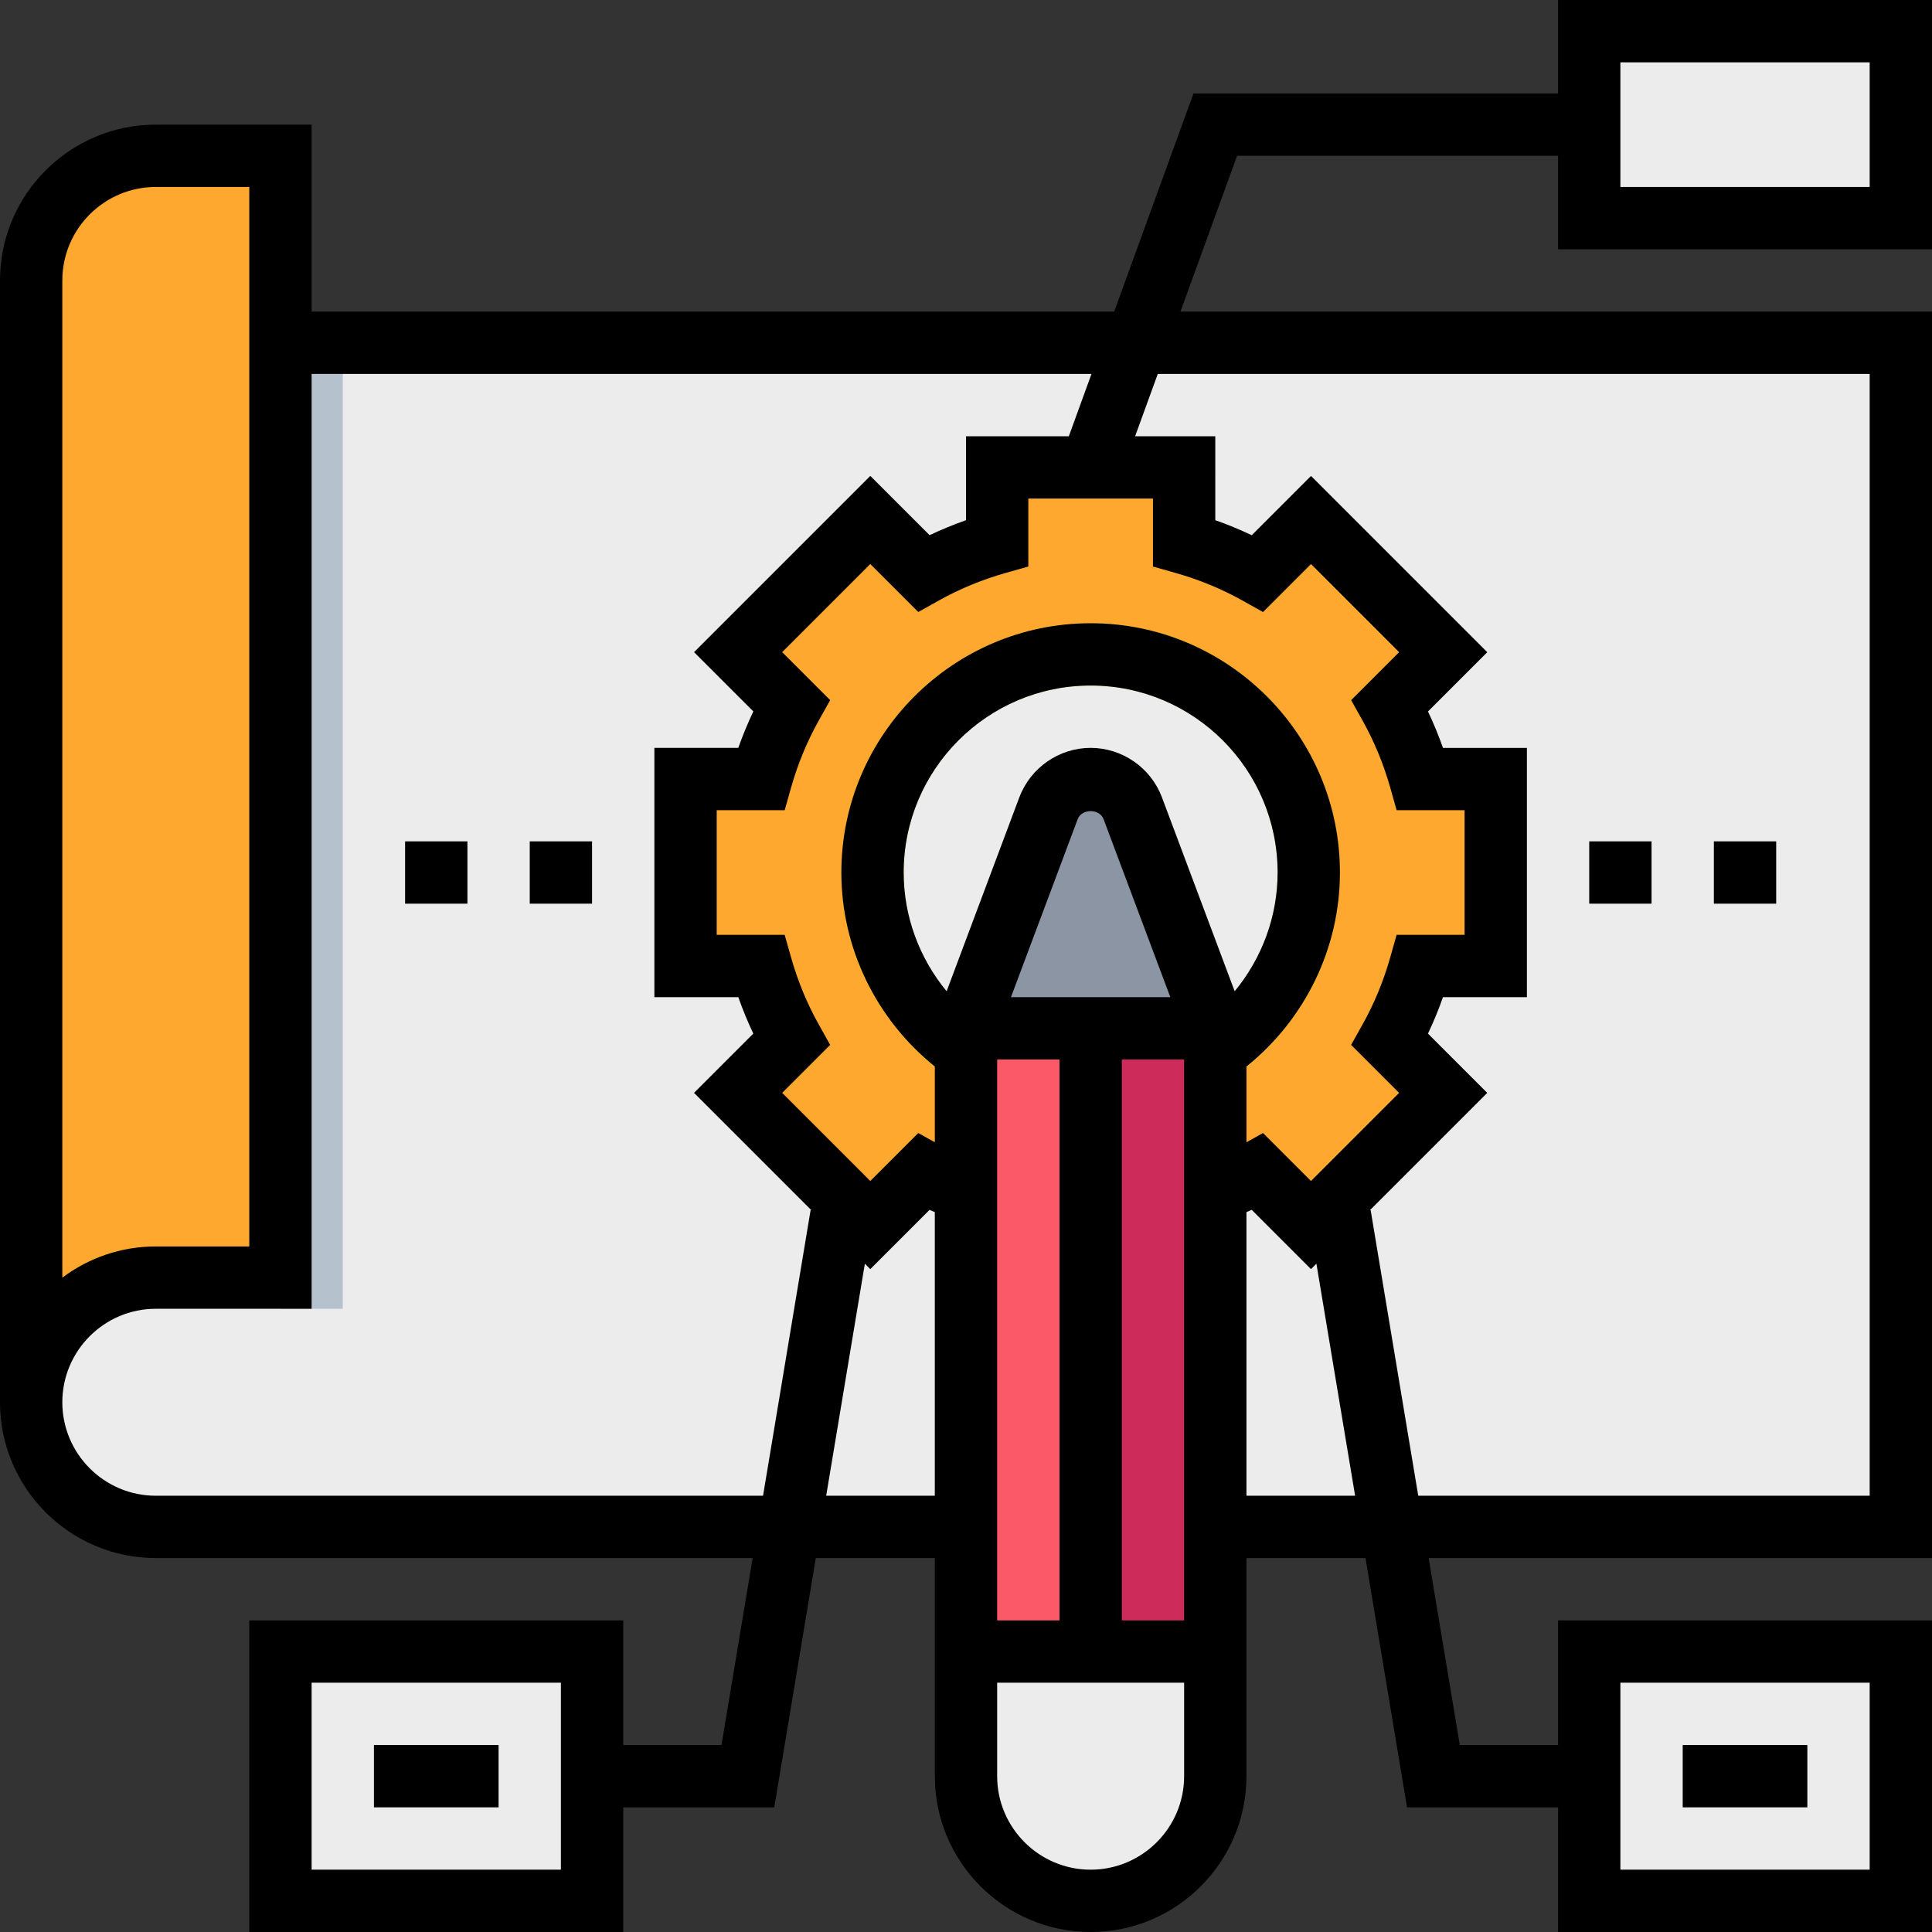 <?xml version="1.0" encoding="iso-8859-1"?>
<!-- Generator: Adobe Illustrator 19.0.0, SVG Export Plug-In . SVG Version: 6.00 Build 0)  -->
<svg version="1.1" id="Capa_1" xmlns="http://www.w3.org/2000/svg" xmlns:xlink="http://www.w3.org/1999/xlink" x="0px" y="0px"
	 viewBox="0 0 496 496" style="enable-background:new 0 0 496 496;" xml:space="preserve">
<rect x="0" y="0" width="496" height="496" fill="#333333" stroke="none"/>
<path id="SVGCleanerId_0" style="fill:#ECECEC;" d="M40,392h448V88H8v272C8,377.672,22.328,392,40,392z"/>
<g>
	<path id="SVGCleanerId_0_1_" style="fill:#ECECEC;" d="M40,392h448V88H8v272C8,377.672,22.328,392,40,392z"/>
</g>
<path style="fill:#FEA82F;" d="M384,248v-48h-19.4c-1.88-6.64-4.48-12.968-7.784-18.872l13.696-13.696l-33.944-33.944
	l-13.696,13.696c-5.904-3.304-12.232-5.904-18.872-7.784V120h-48v19.4c-6.64,1.88-12.968,4.48-18.872,7.784l-13.696-13.696
	l-33.944,33.944l13.696,13.696c-3.304,5.904-5.904,12.232-7.784,18.872H176v48h19.4c1.88,6.64,4.48,12.968,7.784,18.872
	l-13.696,13.696l33.944,33.944l13.696-13.696c3.48,1.952,7.112,3.656,10.872,5.112h64c3.76-1.456,7.392-3.16,10.872-5.112
	l13.696,13.696l33.944-33.944l-13.696-13.696c3.304-5.904,5.904-12.232,7.784-18.872H384z M280,280c-30.928,0-56-25.072-56-56
	s25.072-56,56-56s56,25.072,56,56S310.928,280,280,280z"/>
<path style="fill:#8C95A4;" d="M269.192,207.488L248,264v192c0,17.672,14.328,32,32,32l0,0c17.672,0,32-14.328,32-32V264
	l-21.192-56.512C289.12,202.984,284.816,200,280,200l0,0C275.184,200,270.88,202.984,269.192,207.488z"/>
<path style="fill:#FFC729;" d="M280,160c-35.344,0-64,28.656-64,64s28.656,64,64,64s64-28.656,64-64S315.344,160,280,160z M280,272
	c-26.512,0-48-21.488-48-48s21.488-48,48-48s48,21.488,48,48S306.512,272,280,272z"/>
<path style="fill:#FEA82F;" d="M8,360V72c0-17.672,14.328-32,32-32h32v288H40C22.328,328,8,342.328,8,360L8,360z"/>
<g>
	<rect x="408" y="8" style="fill:#ECECEC;" width="80" height="48"/>
	<rect x="72" y="424" style="fill:#ECECEC;" width="80" height="64"/>
	<rect x="408" y="424" style="fill:#ECECEC;" width="80" height="64"/>
</g>
<rect x="72" y="88" style="fill:#B6C1CE;" width="16" height="248"/>
<path style="fill:#ECECEC;" d="M248,456v-32h64v32c0,17.672-14.328,32-32,32l0,0C262.328,488,248,473.672,248,456z"/>
<rect x="280" y="264" style="fill:#CD2C5A;" width="32" height="160"/>
<rect x="248" y="264" style="fill:#FB5968;" width="32" height="160"/>
<path d="M496,64V0h-96v24h-93.6l-20.36,56H80V32H40C17.944,32,0,49.944,0,72v288c0,22.056,17.944,40,40,40h153.224l-8,48H160v-32H64
	v80h96v-32h38.776l10.664-64H240v56c0,22.056,17.944,40,40,40s40-17.944,40-40v-56h30.56l10.664,64H400v32h96v-80h-96v32h-25.224
	l-8-48H496V80H303.056L317.6,40H400v24H496z M144,480H80v-48h64V480z M416,432h64v48h-64V432z M16,72c0-13.232,10.768-24,24-24h24
	v272H40c-9,0-17.312,2.984-24,8.016V72z M40,384c-13.232,0-24-10.768-24-24s10.768-24,24-24h40V96h200.216l-5.816,16H248v21.544
	c-3.2,1.128-6.32,2.416-9.352,3.848l-15.216-15.216l-45.248,45.248L193.4,182.64c-1.44,3.04-2.728,6.16-3.856,9.36H168v64h21.544
	c1.128,3.2,2.416,6.32,3.848,9.352l-15.216,15.216l30.152,30.152l-0.224-0.04L195.896,384H40z M301.824,147.096
	c6.064,1.72,11.832,4.104,17.152,7.08l5.28,2.952l12.32-12.32l22.624,22.624l-12.32,12.32l2.952,5.28
	c2.976,5.312,5.36,11.088,7.08,17.152l1.64,5.816H376v32h-17.448l-1.648,5.824c-1.72,6.064-4.104,11.832-7.08,17.152l-2.952,5.28
	l12.32,12.32L336.568,303.2l-12.32-12.32L320,293.256v-19.44c15.056-12.104,24-30.36,24-49.816c0-35.288-28.712-64-64-64
	s-64,28.712-64,64c0,19.448,8.944,37.704,24,49.816v19.44l-4.248-2.376l-12.32,12.32l-22.624-22.624l12.32-12.32l-2.952-5.28
	c-2.976-5.312-5.36-11.088-7.08-17.152L201.448,240H184v-32h17.448l1.648-5.824c1.72-6.064,4.104-11.832,7.08-17.152l2.952-5.28
	l-12.32-12.32l22.624-22.624l12.32,12.32l5.28-2.952c5.312-2.976,11.088-5.36,17.152-7.08l5.816-1.64V128h32v17.448L301.824,147.096
	z M259.544,256l17.128-45.696c1.048-2.752,5.616-2.752,6.648,0L300.456,256H259.544z M316.976,254.488l-18.68-49.808
	C295.448,197.096,288.096,192,280,192s-15.448,5.096-18.296,12.68c-0.008,0-0.008,0-0.008,0l-18.672,49.808
	C236.016,245.984,232,235.264,232,224c0-26.472,21.528-48,48-48s48,21.528,48,48C328,235.264,323.984,245.984,316.976,254.488z
	 M256,272h16v144h-16V272z M288,272h16v144h-16V272z M212.104,384l9.928-59.568l1.392,1.392l15.216-15.216
	c0.44,0.208,0.904,0.376,1.352,0.584V384H212.104z M280,480c-13.232,0-24-10.768-24-24v-24h48v24C304,469.232,293.232,480,280,480z
	 M320,384v-72.816c0.448-0.2,0.912-0.376,1.352-0.584l15.216,15.216l1.392-1.392L347.896,384H320z M480,96v288H364.104
	l-12.216-73.312l-0.224,0.04l30.152-30.152L366.6,265.36c1.44-3.032,2.728-6.152,3.848-9.352H392v-64h-21.544
	c-1.128-3.2-2.416-6.32-3.848-9.352l15.216-15.216l-45.248-45.248l-15.216,15.216c-3.04-1.448-6.16-2.736-9.36-3.864V112h-20.584
	l5.816-16H480z M416,16h64v32h-64V16z"/>
<rect x="432" y="448" width="32" height="16"/>
<rect x="96" y="448" width="32" height="16"/>
<rect x="408" y="216" width="16" height="16"/>
<rect x="440" y="216" width="16" height="16"/>
<rect x="136" y="216" width="16" height="16"/>
<rect x="104" y="216" width="16" height="16"/>
<g>
</g>
<g>
</g>
<g>
</g>
<g>
</g>
<g>
</g>
<g>
</g>
<g>
</g>
<g>
</g>
<g>
</g>
<g>
</g>
<g>
</g>
<g>
</g>
<g>
</g>
<g>
</g>
<g>
</g>
</svg>
